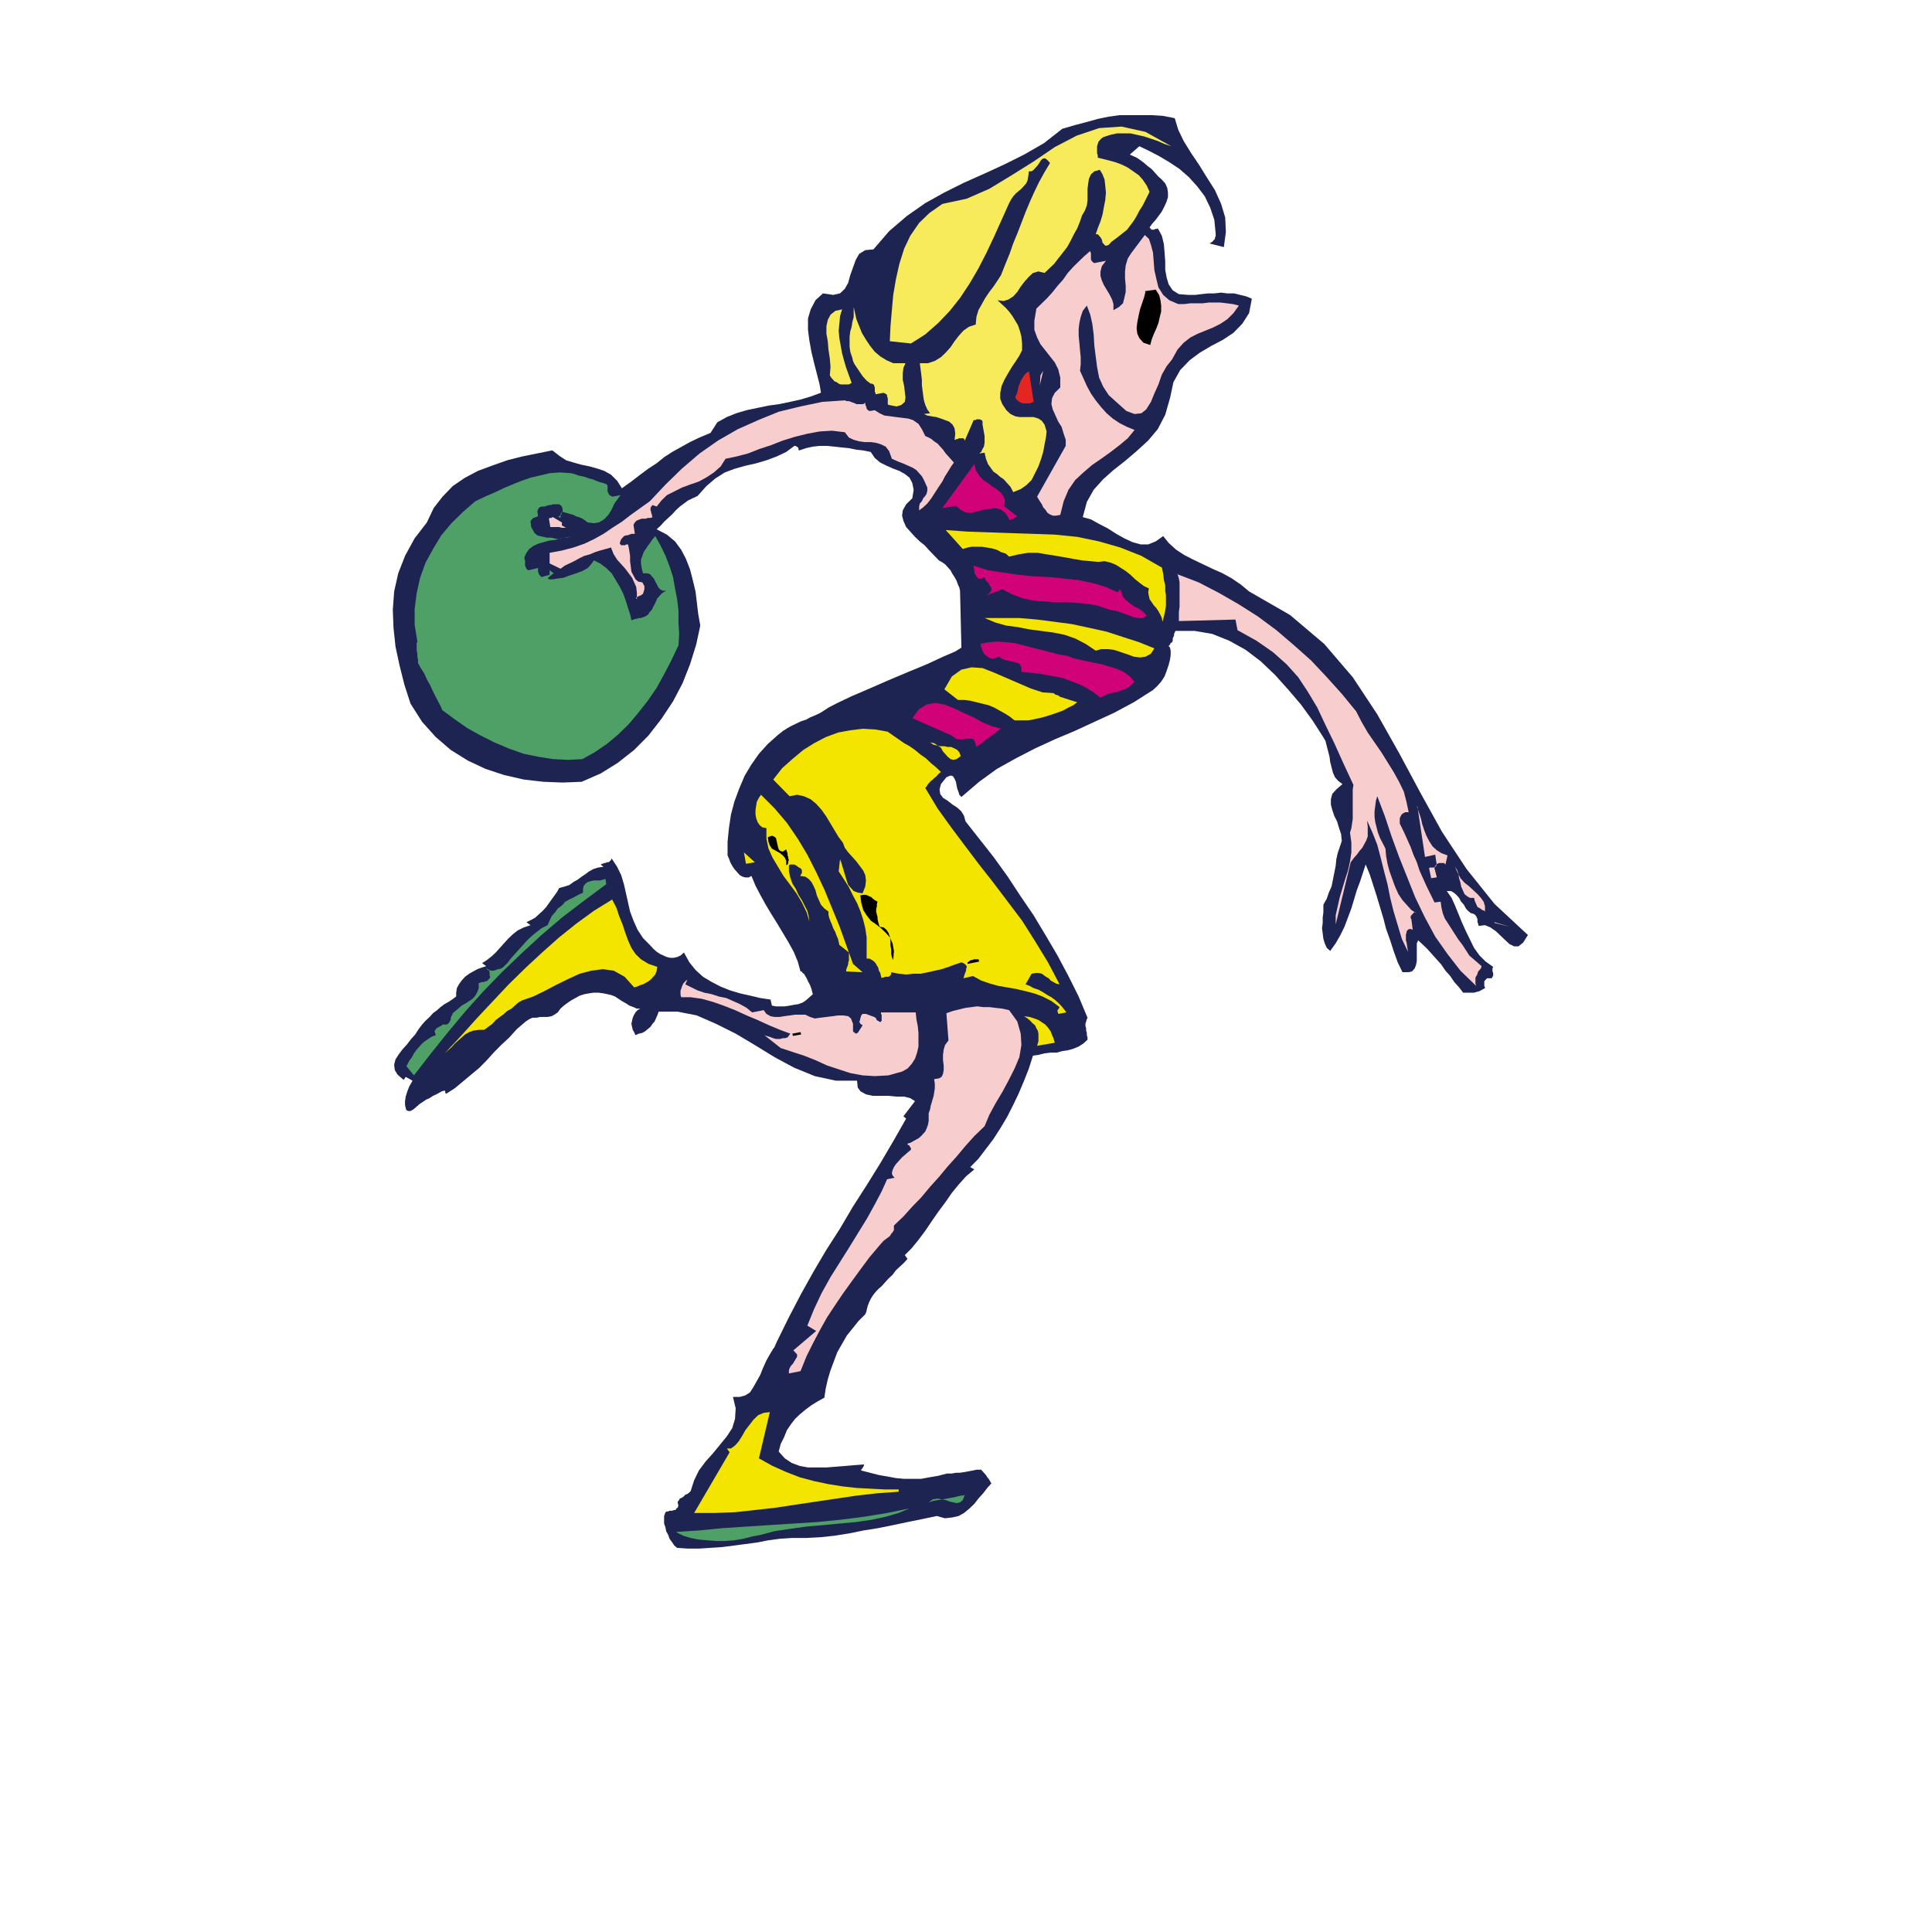 <?xml version="1.0" encoding="utf-8"?>
<!-- Generator: Adobe Illustrator 14.0.0, SVG Export Plug-In . SVG Version: 6.00 Build 43363)  -->
<!DOCTYPE svg PUBLIC "-//W3C//DTD SVG 1.1 Tiny//EN" "http://www.w3.org/Graphics/SVG/1.1/DTD/svg11-tiny.dtd">
<svg version="1.1" baseProfile="tiny" id="Calque_1"
	 xmlns="http://www.w3.org/2000/svg" xmlns:xlink="http://www.w3.org/1999/xlink" x="0px" y="0px" width="500px" height="500px"
	 viewBox="0 0 500 500" xml:space="preserve">
<path fill="#1D2452" d="M255.869,382.722l-0.354-0.393l-0.353-0.589l-0.354-0.393l-0.353-0.392l-0.176-0.197l-0.178-0.195
	l-0.177-0.197h-1.234l-0.882,0.197l-1.059,0.195l-1.059,0.197l-1.234,0.196h-1.06l-1.059,0.195h-1.235l-2.293,0.59l-2.294,0.392
	l-2.117,0.393h-4.411l-2.117-0.195l-2.117-0.394l-2.294-0.393l-2.293-0.588l-2.293-0.589v-0.197l0.176-0.195l0.176-0.196v-0.197
	h0.177v-0.195l0.176-0.197v-0.392l-2.47,0.196l-2.294,0.195l-2.47,0.197l-2.47,0.195h-4.764l-2.117-0.393l-2.118-0.783l-1.764-1.179
	l-1.587-1.766l0.529-1.963l0.882-1.768l0.706-1.766l1.059-1.572l1.059-1.372l1.235-1.179l1.411-1.178l1.587-1.179l1.588-0.98
	l1.764-0.981l0.354-2.354l0.529-2.356l0.706-2.354l0.882-2.356l0.882-2.355l1.235-2.159l1.235-2.157l1.588-1.963l1.411-1.768
	l1.764-1.768l0.287-0.673c0.039-0.192,0.086-0.383,0.117-0.577c0.518-2.46,1.943-4.513,3.836-6.018l0.701-0.779l1.059-1.176
	l1.058-0.981l0.882-1.18l2.117-1.963l0.882-0.981l-0.706-0.981l1.765-1.766l1.764-2.159l1.764-2.356l1.588-2.354l1.765-2.554
	l1.764-2.354l1.764-2.553l1.764-2.158l1.941-2.158l2.117-1.768l-1.059-0.588l2.117-2.161l1.941-2.551l1.94-2.551l1.764-2.749
	l1.765-2.944l1.589-3.139l1.411-2.945l1.411-3.337l1.235-3.14l1.06-3.337l1.411-0.195l1.586-0.393l1.589-0.198h1.589l1.411-0.391
	l1.411-0.197l1.411-0.394l1.411-0.588l1.235-0.784l1.061-0.981v-0.591l-0.178-0.588v-0.589l-0.177-0.588v-0.589l-0.177-0.59v-0.589
	l0.177-0.588l0.177-0.589l0.178-0.393l-2.296-5.496l-2.646-5.3l-2.822-5.299l-2.999-5.103l-3.177-5.299l-3.353-4.907l-3.351-5.104
	l-3.529-4.907l-3.706-4.71l-3.704-4.71l-0.354-1.375l-0.706-1.178l-1.059-0.981l-1.234-0.785l-1.235-0.981l-1.234-0.785
	l-0.707-0.981l-0.175-1.178l0.353-1.374l1.412-1.767l0.882-0.392h0.529l0.353,0.197l0.353,0.588l0.353,0.785l0.177,0.981
	l0.176,0.785l0.353,0.981l0.177,0.589l0.529,0.589l4.588-3.926l4.587-3.336l4.941-2.749l4.94-2.552l5.115-2.355l5.117-2.159
	l5.117-2.355l5.115-2.356l5.118-2.747l4.939-3.141l1.058-0.981l1.06-1.177l0.883-1.375l0.529-1.374l0.528-1.57l0.354-1.374
	l0.176-1.177v-1.178l-0.176-0.785l-0.354-0.394l0.354-0.393l0.176-0.392l0.354-0.196l0.177-0.393v-0.588l0.176-0.393l0.175-0.392
	v-0.394l0.179-0.392l0.176-0.393h4.939l4.588,0.785l4.412,1.767l4.233,2.355l3.881,2.944l3.707,3.533l3.352,3.73l3.353,3.926
	l2.999,4.121l2.646,4.122l0.705,1.178l0.354,1.374l0.352,1.373l0.354,1.375l0.176,1.373l0.352,1.374l0.354,1.375l0.529,1.177
	l0.882,0.981l1.057,0.786l-1.586,1.374l-1.059,1.178l-0.354,1.374v1.373l0.354,1.374l0.527,1.57l0.708,1.375l0.527,1.766l0.53,1.57
	l0.177,1.767l-0.528,1.57l-0.53,1.57l-0.353,1.571l-0.178,1.766l-0.354,1.767l-0.351,1.766l-0.354,1.767l-0.706,1.569l-0.527,1.57
	l-0.884,1.571v1.962l-0.176,1.374v1.375l-0.177,1.374l0.177,1.375l0.176,1.372l0.354,1.179l0.53,1.177l0.882,0.785l1.41-1.962
	l1.236-2.16l1.057-2.158l0.884-2.356l0.882-2.355l1.412-4.71l0.882-2.356l0.705-2.159l0.706-2.16l1.059,2.552l0.882,2.748
	l0.882,2.748l0.883,2.944l0.882,2.945l0.706,2.747l1.06,2.944l0.882,2.748l1.06,2.945l1.232,2.551h1.59l0.882-0.195l0.706-0.786
	l0.352-0.981l0.178-0.981v-4.514l0.353-0.786l1.059,0.981l1.235,1.179l1.235,1.372l1.233,1.375l1.235,1.374l1.061,1.57l1.232,1.374
	l1.061,1.57l1.235,1.374l1.058,1.374h2.822l0.707-0.197l0.706-0.195l0.705-0.393l0.706-0.393v-0.196l-0.178-0.393v-1.177
	l0.178-0.198l0.176-0.195l0.177-0.195l0.176-0.197h1.235l0.177-0.394l0.177-0.195v-0.786l-0.177-0.391v-0.786l0.177-0.393
	l-1.941-1.375l-1.587-1.569l-1.413-1.963l-1.058-2.159l-1.058-2.16l-1.06-2.354l-0.882-2.161l-0.884-2.158l-0.882-1.962
	l-1.235-1.768h1.061l0.705,0.393l0.706,0.589l0.706,0.786l0.529,0.981l0.705,0.785l0.53,0.981l0.528,0.589l0.705,0.589l0.706,0.195
	l0.354,0.198l0.176,0.196l0.177,0.195l0.177,0.393l0.176,0.393v0.786l0.177,0.391v0.197l0.176,0.393l1.589-0.198l1.411,0.588
	l1.411,0.981l1.235,1.179l1.236,1.177l1.057,0.981l1.236,0.588h1.057l1.236-0.981l1.235-1.963l-8.646-8.046l-7.232-9.029
	l-6.351-9.618l-5.647-10.207l-5.471-10.206l-5.645-10.01l-6.353-9.618l-7.411-8.636l-8.822-7.459l-10.585-6.085l-2.116-1.766
	l-2.295-1.57l-2.469-1.374l-2.647-1.178l-2.471-1.177l-2.469-1.178l-2.295-1.178l-2.116-1.374l-1.941-1.767l-1.412-1.766
	l-1.939,1.375l-1.941,0.785h-1.94l-2.117-0.589l-2.118-0.981l-2.117-1.178l-2.116-1.374l-2.295-1.178l-2.116-1.178l-2.117-0.588
	l1.059-3.926l1.764-3.141l2.471-2.748l2.646-2.356l3-2.354l2.998-2.552l3-2.748l2.471-2.944l1.94-3.729l1.235-4.319l0.882-4.121
	l1.765-3.141l2.471-2.552l2.647-1.963l2.997-1.766l3-1.57l2.646-1.766l2.293-2.356l1.765-2.747l0.706-3.729l-1.411-0.589
	l-1.588-0.392l-1.587-0.393h-1.765l-1.59-0.197l-1.763,0.197h-1.59l-1.764,0.196l-1.587,0.197h-1.765l-2.471-0.197l-1.587-0.981
	l-1.06-1.57l-0.528-1.766l-0.354-1.963v-2.159l-0.176-2.355l-0.177-2.159l-0.529-2.159l-1.059-1.963l-0.178,0.196h-0.529
	l-0.176,0.197h-0.706l-0.175-0.197l-0.178-0.196l-0.177-0.196l0.707-0.981l0.882-0.981l0.883-1.178l0.705-0.981l0.706-1.374
	l0.529-1.178l0.353-1.178v-1.177l-0.177-1.178l-0.529-1.178l-0.882-0.981l-0.883-0.785l-0.883-0.981l-0.882-0.981l-1.058-0.785
	l-0.883-0.786l-1.059-0.785l-0.883-0.589l-0.882-0.393l-0.883-0.392l2.472-2.16l2.47,1.178l2.647,1.374l2.646,1.57l2.646,1.766
	l2.469,2.16l2.117,2.354l1.94,2.552l1.412,2.944l1.06,3.141l0.352,3.533v0.785l-0.177,0.197v0.392l-0.351,0.393l-0.179,0.197
	l-0.176,0.196l-0.352,0.195l-0.178,0.197h-0.353l3.883,0.981l0.528-3.926l-0.177-3.729l-1.06-3.533l-1.588-3.534l-2.116-3.336
	l-1.941-3.141l-2.117-3.141l-1.94-3.14l-1.411-2.944l-0.882-2.944l-3.001-0.588l-2.999-0.197h-8.293l-2.822,0.393l-2.822,0.589
	l-2.823,0.785l-3,0.785l-3.352,0.981l-4.764,3.73l-5.117,2.944l-5.116,2.551l-5.117,2.355l-5.293,2.355l-5.117,2.552l-4.939,2.748
	l-4.764,3.336l-4.587,3.925l-4.058,4.711l-2.118,0.195l-1.587,0.981l-0.882,1.571l-0.706,1.962l-0.706,1.963l-0.53,1.963
	l-0.882,1.57l-1.235,1.178l-1.764,0.393l-2.646-0.393l-1.941,1.766l-1.235,2.356l-0.706,2.354v2.944l0.353,2.749l0.529,2.944
	l0.706,2.944l0.707,2.748l0.706,2.748l0.352,2.159l-2.646,0.981l-2.646,0.786l-2.647,0.588l-2.822,0.589l-2.823,0.392l-2.824,0.59
	l-2.823,0.588l-2.647,0.785l-2.47,0.981l-2.47,1.375l-1.764,2.747l-2.824,1.178l-2.47,1.178l-2.47,1.374l-2.118,1.178l-2.118,1.374
	l-1.94,1.57l-2.117,1.374l-2.118,1.57l-2.293,1.766l-2.47,1.767l-1.235-1.962l-1.588-1.571l-1.764-0.981l-1.764-0.589l-2.118-0.589
	l-1.94-0.392l-2.117-0.589l-1.941-0.589l-1.764-1.177l-1.765-1.374l-3.881,0.785l-3.882,0.785l-3.882,0.981l-3.881,1.375
	l-3.705,1.374l-3.353,1.766l-3.176,2.159l-2.647,2.748l-2.293,2.944l-1.764,3.73l-3.175,4.122l-2.471,4.515l-1.764,4.514
	l-1.058,4.71l-0.353,4.711l0.177,4.711l0.529,4.907l1.059,4.907l1.235,4.907l1.588,4.907l2.999,4.71l3.529,3.926l3.882,3.337
	l4.411,2.748l4.588,2.159l4.764,1.569l5.117,1.178l5.117,0.588l4.939,0.196l4.941-0.196l4.94-2.159l4.411-2.748l4.235-3.336
	l3.706-3.73l3.352-4.318l3-4.515l2.47-4.71l1.941-4.907l1.588-5.104l1.059-4.907l-0.53-2.944l-0.353-2.944L180,153.077l-0.706-2.944
	l-0.706-2.748l-1.059-2.748l-1.236-2.355l-1.587-2.158l-2.117-1.767l-2.646-1.374l1.058-0.981l0.882-0.981l1.059-0.981l1.059-0.981
	l0.882-0.981l1.059-0.981l1.059-0.785l1.058-0.786l1.235-0.588l1.235-0.589l2.294-2.552l2.293-1.962l2.471-1.57l2.647-0.981
	l2.822-0.785l2.646-0.589l2.646-0.785l2.647-0.981l2.47-1.177l2.117-1.57h0.354l0.176,0.197h0.175l0.177,0.195l0.177,0.197v0.393
	l0.176,0.197l1.764-0.589l1.765-0.392l1.765-0.197h1.94l1.94,0.197l1.764,0.195l1.941,0.197l1.941,0.393l1.764,0.197l1.941,0.392
	l1.059,1.571l1.411,1.177l1.587,0.786l1.765,0.785l1.587,0.589l1.412,0.785l1.235,0.981l0.707,1.375l0.353,1.766l-0.353,2.16
	l-1.589,1.569l-0.882,1.571l-0.176,1.374l0.353,1.374l0.706,1.57l1.059,1.177l1.236,1.375l1.235,1.178l1.235,0.981l1.059,1.177
	l2.646,2.749l0.706,0.392l0.882,0.589l1.411,1.569l0.53,0.981l0.529,0.786l0.53,0.981l0.353,0.981l0.353,0.785l0.177,0.786
	l0.352,14.721l-1.587,0.981l-3.175,1.373l-4.235,1.963l-4.764,1.963l-5.116,2.159l-4.941,2.159l-4.587,1.963l-3.705,1.767
	l-2.294,1.178l-0.882,0.588l-1.235,0.785l-1.236,0.59l-1.411,0.588l-1.059,0.589l-1.235,0.392l-1.235,0.589l-1.236,0.588
	l-1.059,0.589l-1.234,0.785l-1.235,0.981l-2.646,2.355l-2.293,2.553l-1.941,2.747l-1.764,2.944l-1.413,3.336l-1.234,3.337
	l-0.883,3.337l-0.529,3.533l-0.353,3.533v3.534l0.353,0.785l0.353,0.981l0.529,0.981l0.53,0.785l0.706,0.785l0.706,0.786
	l0.706,0.392l0.706,0.196h0.882l0.706-0.393l1.059,2.552l1.234,2.355l1.413,2.552l1.411,2.354l1.587,2.552l1.412,2.356l1.411,2.355
	l1.411,2.551l1.059,2.551l0.706,2.553h0.353l0.177,0.391l0.353,0.198l0.353,0.588l0.353,0.589l0.353,0.786l0.529,0.981l0.353,0.981
	l0.354,1.374l-0.882,0.783l-0.882,0.786l-0.882,0.589l-1.059,0.393l-1.236,0.195l-1.058,0.197l-1.236,0.196h-2.293l-1.059-0.196
	l-0.353-1.571l-2.647-0.392l-2.47-0.59l-2.646-0.588l-2.647-0.784l-2.47-0.981l-2.294-1.179l-2.294-1.375L180,251.021l-1.587-1.963
	l-1.411-2.551l-0.882,0.784l-0.882,0.393l-0.882,0.195h-0.883l-0.882-0.195l-0.882-0.393l-0.882-0.394l-0.882-0.588l-0.882-0.784
	l-0.707-0.786l-1.939-1.962l-1.413-2.158l-1.059-2.356l-0.882-2.355l-0.529-2.356l-0.529-2.355l-0.53-2.355l-0.706-2.354
	l-1.059-2.16l-1.412-2.159l-0.177,0.393l-0.177,0.196l-0.176,0.196l-0.353,0.196h-0.353l-0.353,0.196h-0.353l-0.353,0.197h-0.176
	l-0.353,0.195l0.706,0.589l-1.411,0.197l-1.236,0.392l-1.059,0.589l-1.058,0.785l-0.882,0.589l-1.059,0.785l-1.059,0.589
	l-1.059,0.785l-1.234,0.393l-1.412,0.392l-0.53,0.981l-0.706,0.981l-0.706,0.981l-0.706,0.981l-0.706,0.981l-0.882,0.981
	l-0.882,0.785l-1.06,0.981l-1.059,0.589l-1.234,0.59l1.059,0.784l-1.765,0.588l-1.588,0.786l-1.235,0.981l-1.235,1.177l-1.059,1.179
	l-1.058,1.177l-1.06,1.179l-1.059,0.981l-1.235,0.981l-1.235,0.784l1.059,0.786l-1.235,0.393l-1.06,0.391l-1.059,0.59l-1.058,0.589
	l-1.059,0.783l-0.882,0.981l-0.706,0.982l-0.53,0.981l-0.177,1.178v0.981l-1.058,0.784l-0.882,0.59l-1.059,0.589l-1.06,0.784
	l-0.882,0.786l-1.059,0.785l-0.882,0.982l-1.059,0.981l-0.882,0.981l-0.882,1.177l-0.883,1.374l-1.058,1.177l-1.059,1.374
	l-1.235,1.374l-0.882,1.178l-0.882,1.374l-0.353,1.375l0.176,1.374l0.706,1.177l1.588,1.374l0.529-0.786l1.764,0.981l-0.882,1.57
	l-0.529,1.374l-0.353,1.179l-0.177,1.177v0.982l0.177,0.785l0.177,0.589l0.529,0.195h0.53l0.706-0.393l0.706-0.589l0.882-0.784
	l0.882-0.59l0.882-0.589l0.882-0.393l0.882-0.589l0.882-0.393l0.706-0.392l0.707-0.393l0.706-0.197l0.176,0.197v0.393l0.175,0.195
	v0.085l2.294-1.459l2.117-1.766l2.118-1.767l2.117-1.768l1.94-1.963l1.764-1.963l1.94-1.963l2.118-1.963l1.941-2.157l2.293-1.963
	l0.882-0.589l0.882-0.393h1.06l0.882-0.195h1.941l1.058-0.198l0.706-0.393l0.883-0.589l0.706-0.981l0.882-0.784l1.059-0.785
	l0.882-0.589l1.058-0.589l1.059-0.59l1.235-0.391l1.059-0.197l1.234-0.196h1.413l1.411,0.196l0.882,0.197l0.882,0.195l1.059,0.393
	l0.883,0.589l0.882,0.588l1.059,0.589l0.882,0.59l1.058,0.392l0.882,0.393h0.882l-0.706,0.394l-0.529,0.588l-0.353,0.589
	l-0.353,0.786l-0.177,0.786l-0.176,0.783l0.176,0.786l0.177,0.784l0.353,0.59l0.353,0.784l0.882-0.393l0.882-0.196l0.706-0.393
	l0.706-0.588l0.706-0.589l0.53-0.786l0.529-0.588l0.353-0.786l0.353-0.784l0.353-0.981h4.94l4.94,0.981l4.94,2.158l5.116,2.552
	l4.94,2.943l5.117,3.143l5.116,2.746l5.293,2.16l5.47,1.177h5.47l0.177,1.768l0.706,0.981l1.411,0.784l1.764,0.393h4.059
	l2.117,0.197h1.941l1.587,0.392l1.236,0.785l-3,3.926l0.706,0.588l-3.352,5.89l-3.352,5.692l-3.529,5.69l-3.528,5.497l-3.353,5.691
	l-3.528,5.496l-3.353,5.692l-3.176,5.693l-3.176,6.083l-3,6.084l-0.882,1.963v-0.196l-1.059,1.768l-0.883,1.569l-0.882,1.963
	l-0.706,1.766l-0.882,1.572l-0.882,1.569l-0.882,1.375l-1.235,0.783l-1.412,0.394h-1.765l0.706,2.944l-0.175,2.748l-0.707,2.354
	l-1.411,2.161l-1.764,2.157l-1.764,2.16l-1.941,2.159l-1.764,2.355l-1.235,2.551l-0.882,2.75l-0.353,0.391l-0.529,0.392l-0.53,0.199
	l-0.352,0.391l-0.53,0.392l-0.529,0.198l-0.176,0.392l-0.354,0.392v0.394l0.176,0.589l-0.176,0.589l-0.352,0.197l-0.177,0.393
	h-0.353l-0.529,0.195h-0.706l-0.353,0.195h-0.353l-0.354,0.197l-0.353,0.981v1.963l0.353,0.981l0.177,0.981l0.529,0.981l0.353,0.981
	l0.706,0.981l0.529,0.784l0.707,0.59l2.822,0.195h2.823l3-0.195l2.999-0.197l3-0.393l3-0.391l2.999-0.394l3-0.588l2.999-0.394
	l3-0.197h3.706l3.706-0.196l3.705-0.392l3.705-0.59l3.882-0.785l3.706-0.588l3.881-0.784l3.705-0.787l3.882-0.785l3.705-0.784
	l2.118,0.589l1.764-0.195l1.764-0.394l1.411-0.785l1.413-1.177l1.234-1.179l1.059-1.373l1.235-1.374l1.059-1.375l1.059-1.176
	l-0.354-0.591L255.869,382.722z"/>
<polygon fill="#4FA066" points="112.778,267.899 112.602,267.311 112.426,266.918 112.602,266.723 112.778,266.33 112.955,266.134 
	113.308,265.937 113.66,265.741 114.013,265.544 114.367,265.349 114.542,265.153 115.249,265.153 115.602,265.153 115.955,264.955 
	116.307,264.563 116.484,264.172 116.66,263.778 116.66,263.386 116.837,262.992 117.013,262.6 117.189,262.208 117.896,261.618 
	118.601,261.029 119.483,260.245 120.542,259.655 121.424,259.066 122.307,258.479 123.012,257.692 123.541,256.711 123.895,255.73 
	123.895,254.357 124.246,254.357 124.6,254.16 124.953,254.16 125.306,254.16 125.482,253.965 125.835,253.965 126.188,253.767 
	126.364,253.571 126.717,253.179 126.893,252.785 126.717,252.59 126.717,252.395 126.717,252.197 126.717,251.804 126.717,251.608 
	126.541,251.216 126.541,251.021 126.364,250.823 126.188,250.823 125.835,250.627 126.188,251.021 126.541,251.021 127.07,251.216 
	127.423,251.216 127.775,251.216 128.305,251.021 128.834,250.823 129.187,250.823 129.716,250.627 130.07,250.432 131.304,249.253 
	132.187,248.076 133.245,246.897 134.304,245.72 135.362,244.543 136.421,243.365 137.656,242.188 138.892,241.206 140.126,240.225 
	141.714,239.439 142.243,238.262 142.772,237.083 143.654,236.102 144.361,235.121 145.419,234.336 146.301,233.355 147.36,232.766 
	148.595,232.177 149.654,231.588 150.889,230.999 150.889,230.018 151.065,229.233 151.594,228.644 152.124,228.252 
	152.829,228.055 153.712,227.859 154.417,227.859 155.3,227.859 156.005,227.663 156.711,227.467 156.887,228.84 151.065,233.159 
	145.419,237.476 140.126,241.99 135.009,246.702 129.893,251.608 125.129,256.516 120.542,261.618 115.955,267.115 111.543,272.611 
	107.132,278.302 105.192,275.948 105.897,274.574 106.603,273.593 107.132,272.611 107.838,271.629 108.544,270.844 109.25,270.06 
	109.956,269.469 110.838,268.881 111.72,268.292 112.778,267.899 112.778,267.899 "/>
<polygon fill="#F4E500" points="158.299,232.569 159.534,234.925 160.24,237.083 161.123,239.244 161.828,241.402 162.534,243.365 
	163.416,245.328 164.475,246.897 165.886,248.272 167.827,249.45 170.12,250.234 169.944,251.216 169.591,252.197 169.062,252.785 
	168.533,253.376 167.827,253.965 167.122,254.357 166.416,254.749 165.709,254.946 164.827,255.339 164.122,255.534 
	161.651,252.785 158.828,251.216 156.005,250.823 153.006,251.216 150.006,252.002 147.008,253.376 143.831,254.946 
	140.832,256.516 138.009,257.89 135.186,258.871 134.127,259.46 133.245,260.245 132.363,261.029 131.304,261.618 130.422,262.404 
	129.364,263.19 128.305,263.974 127.423,264.955 126.364,265.741 125.306,266.525 123.895,266.525 122.482,266.723 121.424,267.115 
	120.365,267.704 119.483,268.487 118.601,269.273 117.719,270.06 116.837,271.041 115.955,271.825 115.073,272.611 119.307,268.097 
	123.365,263.581 127.6,259.066 131.657,254.749 136.068,250.432 140.303,246.506 144.714,242.581 149.125,239.046 153.712,235.71 
	158.476,232.766 158.476,232.766 "/>
<polygon fill="#4FA066" points="144.361,133.646 144.537,133.646 144.714,133.646 144.89,133.45 144.89,133.45 145.067,133.253 
	145.243,133.253 145.243,133.058 145.419,132.861 145.419,132.664 145.595,132.467 145.595,131.683 145.419,131.095 
	145.243,130.898 144.714,130.505 144.361,130.505 143.831,130.505 143.125,130.505 142.597,130.701 142.067,130.701 
	141.538,130.898 141.361,130.898 141.008,131.095 140.656,131.095 140.479,131.095 140.126,131.095 139.773,131.291 
	139.597,131.291 139.42,131.486 139.243,131.879 139.068,132.272 139.243,133.646 139.068,133.646 138.715,133.842 138.538,133.842 
	138.186,134.039 138.009,134.039 137.832,134.235 137.656,134.431 137.479,134.627 137.304,134.824 137.304,135.02 137.479,136.394 
	138.009,137.375 138.362,137.964 139.068,138.552 139.773,138.749 140.656,138.946 141.538,139.142 142.597,139.142 
	143.479,139.338 144.537,139.534 148.065,138.749 146.654,139.142 145.243,139.338 143.654,139.73 142.067,139.927 140.656,140.319 
	139.243,140.712 138.009,141.3 136.95,142.086 136.245,143.068 135.715,144.245 135.715,144.637 135.892,145.03 135.892,145.422 
	135.892,145.619 135.892,146.012 135.892,146.404 136.068,146.796 136.245,147.188 136.421,147.385 136.773,147.581 
	139.243,146.993 139.243,147.188 139.243,147.581 139.243,147.778 139.243,147.975 139.42,148.367 139.42,148.563 139.597,148.759 
	139.773,148.956 139.95,149.151 140.126,149.348 142.243,148.759 142.243,147.581 143.303,148.367 143.125,148.563 142.949,148.563 
	142.772,148.759 142.597,148.956 142.42,148.956 142.243,149.151 142.243,149.348 142.067,149.348 141.89,149.544 141.714,149.544 
	142.067,149.938 142.949,149.938 144.184,149.741 145.772,149.544 147.36,148.956 149.125,148.367 150.712,147.778 152.124,146.993 
	153.006,146.012 153.712,145.03 155.3,145.815 156.887,146.993 158.299,148.367 159.358,150.133 160.416,151.9 161.298,153.666 
	162.005,155.629 162.534,157.396 163.063,158.965 163.416,160.536 163.945,160.34 164.475,160.143 164.827,160.143 165.356,159.946 
	165.886,159.946 166.416,159.751 166.944,159.555 167.298,159.358 167.827,158.965 168.003,158.574 168.355,158.18 168.709,157.788 
	169.062,157.002 169.415,156.414 169.768,155.629 170.12,154.844 170.65,154.255 171.179,153.666 171.708,153.273 172.414,152.881 
	171.532,152.881 170.826,152.489 170.297,151.9 169.944,151.114 169.591,150.526 169.238,149.741 168.709,149.151 168.18,148.563 
	167.473,148.367 166.416,148.367 166.062,146.993 165.886,145.815 165.886,144.834 166.239,143.853 166.591,142.871 
	167.122,142.086 167.65,141.3 168.355,140.319 168.886,139.534 169.591,138.749 171.002,141.3 172.237,143.853 173.296,146.6 
	174.178,149.348 174.708,152.292 175.237,155.04 175.589,157.983 175.589,161.125 175.767,164.068 175.589,167.013 173.825,170.742 
	171.884,174.472 169.944,178.005 167.65,181.342 165.18,184.481 162.71,187.426 159.887,190.174 157.064,192.529 153.889,194.688 
	150.712,196.454 147.008,196.651 143.125,196.454 139.42,195.866 135.539,195.082 131.657,193.707 127.952,192.137 124.423,190.37 
	120.895,188.407 117.542,186.052 114.367,183.696 114.367,183.5 114.013,182.715 113.484,181.734 112.778,180.36 112.073,178.986 
	111.367,177.416 110.485,175.846 109.779,174.275 108.897,172.901 108.368,171.92 108.191,171.723 108.191,171.332 108.191,170.742 
	108.015,169.957 108.015,169.172 107.838,168.387 107.838,167.603 107.838,166.816 107.838,166.424 108.015,166.031 107.31,161.714 
	107.31,157.592 107.838,153.47 108.721,149.544 110.132,145.619 112.073,142.086 114.19,138.552 116.837,135.412 119.835,132.467 
	123.012,129.72 125.482,128.542 127.775,127.561 130.246,126.384 132.54,125.402 135.009,124.421 137.304,123.635 139.773,123.046 
	142.243,122.458 144.89,122.262 147.713,122.458 148.595,122.654 149.654,123.046 150.536,123.243 151.418,123.44 152.476,123.832 
	153.358,124.028 154.24,124.421 155.3,124.813 156.182,125.01 157.064,125.402 157.24,125.794 157.24,126.188 157.24,126.384 
	157.24,126.776 157.24,127.168 157.417,127.561 157.594,127.954 157.77,128.15 158.123,128.347 158.476,128.542 160.592,128.15 
	159.711,129.328 159.005,130.31 158.476,131.486 157.946,132.467 157.417,133.253 156.711,134.039 156.005,134.627 154.947,135.216 
	153.712,135.412 152.124,135.216 151.594,134.824 151.065,134.431 150.359,134.039 149.83,133.842 149.125,133.646 148.419,133.253 
	147.713,133.058 147.008,132.861 146.301,132.664 145.595,132.467 145.419,132.664 145.243,132.664 145.243,132.861 
	145.067,133.058 145.067,133.058 145.067,133.253 145.067,133.45 145.067,133.646 145.067,133.842 145.067,134.039 144.361,133.646 
	144.361,133.646 "/>
<polygon fill="#F8CDCE" points="143.125,133.842 143.125,133.842 142.949,133.842 142.949,133.842 142.772,134.039 142.597,134.039 
	142.597,134.039 142.42,134.039 142.243,134.039 142.243,134.039 142.067,134.235 142.42,136.394 143.303,136.394 144.008,136.394 
	144.714,136.394 145.419,136.59 145.949,136.59 146.301,136.59 146.654,136.59 146.654,136.59 146.478,136.59 146.125,136.394 
	145.419,136.001 145.419,135.805 145.419,135.805 145.419,135.608 145.419,135.608 145.419,135.608 145.419,135.412 
	145.419,135.412 145.419,135.216 145.419,135.216 145.419,135.216 143.125,133.842 143.125,133.842 "/>
<polygon fill="#F8CDCE" points="142.243,145.815 142.243,143.068 145.419,142.478 148.419,141.693 151.242,140.712 153.712,139.534 
	156.182,138.16 158.476,136.59 160.946,135.02 163.239,133.253 165.709,131.486 168.18,129.72 172.237,125.402 176.472,121.28 
	181.059,117.355 185.824,114.018 190.94,111.073 196.233,108.719 201.526,106.56 207.172,105.186 212.818,104.007 218.64,103.615 
	219.169,103.812 219.699,103.812 220.229,104.007 220.758,104.204 221.286,104.4 221.64,104.597 222.169,104.597 222.699,104.597 
	223.404,104.597 223.933,104.204 223.933,104.4 223.933,104.793 224.11,104.989 224.11,105.186 224.286,105.579 224.286,105.774 
	224.463,105.97 224.64,106.167 224.992,106.363 225.168,106.363 226.404,106.167 227.638,106.951 228.874,107.542 230.462,107.737 
	231.873,107.933 233.461,108.129 235.049,108.326 236.283,108.719 237.696,109.7 238.578,111.073 239.46,112.84 240.342,113.233 
	241.048,113.626 241.753,114.214 242.635,114.803 243.341,115.589 244.048,116.374 244.753,117.355 245.459,118.14 246.165,118.925 
	246.87,119.71 246.165,120.691 245.459,121.869 244.577,123.243 243.871,124.617 242.813,126.188 241.93,127.561 241.048,128.936 
	239.989,130.31 238.93,131.291 237.872,132.076 237.872,131.095 238.048,130.31 238.578,129.72 238.93,128.936 239.46,128.347 
	239.813,127.757 239.989,126.973 239.989,126.188 239.637,125.402 239.107,124.225 238.578,123.243 237.872,122.458 
	237.166,121.672 236.283,121.084 235.401,120.691 234.519,120.299 233.637,119.906 232.579,119.514 231.697,119.121 
	230.815,118.729 230.108,116.766 229.227,115.589 227.991,115 226.756,114.607 225.345,114.411 223.757,114.411 222.346,114.214 
	220.935,113.822 219.699,113.233 218.64,111.859 215.288,111.467 212.113,111.664 208.936,112.251 205.761,113.036 202.585,114.018 
	199.585,115.196 196.585,116.177 193.586,117.355 190.586,118.14 187.764,118.729 186.529,120.691 184.765,122.262 183,123.44 
	180.883,124.617 178.589,125.402 176.472,126.188 174.531,127.168 172.591,128.15 171.179,129.523 169.944,131.095 168.886,130.701 
	168.709,130.898 168.533,131.095 168.355,131.486 168.355,131.683 168.355,132.076 168.533,132.467 168.533,132.861 
	168.709,133.058 168.709,133.45 168.886,133.842 168.355,134.039 167.65,134.039 167.122,134.235 166.591,134.235 166.062,134.235 
	165.533,134.431 165.003,134.627 164.651,134.824 164.298,135.216 163.945,135.805 164.298,138.16 163.769,138.16 163.416,138.16 
	162.887,138.356 162.357,138.552 162.005,138.552 161.475,138.749 161.123,139.142 160.77,139.534 160.592,139.927 160.416,140.515 
	160.416,140.712 160.592,140.908 160.77,141.105 161.123,141.105 161.298,141.105 161.475,141.105 161.828,141.105 162.005,140.908 
	162.181,140.908 162.534,140.908 162.71,141.693 162.887,142.674 163.063,143.853 163.063,145.226 163.239,146.6 163.416,147.975 
	163.945,148.956 164.475,149.938 165.18,150.526 166.239,150.722 166.768,151.704 166.768,152.489 166.591,153.077 166.416,153.666 
	165.886,154.058 165.356,154.255 165.003,154.452 164.651,154.647 164.651,154.844 164.827,155.04 164.827,153.47 164.651,151.9 
	164.122,150.722 163.592,149.544 162.71,148.367 161.828,147.188 160.77,146.012 159.711,144.834 158.828,143.46 158.123,141.693 
	156.711,142.086 155.3,142.478 154.065,142.871 152.653,143.46 151.242,143.853 150.006,144.441 148.595,145.226 147.36,145.815 
	146.125,146.404 145.067,147.188 142.243,145.815 142.243,145.815 "/>
<polygon fill="#4FA066" points="175.061,396.462 181.059,396.068 187.058,395.48 193.057,395.087 199.056,394.696 205.232,394.303 
	211.407,393.909 217.405,393.321 223.581,392.536 229.58,391.555 235.401,390.378 232.579,391.555 229.227,392.536 225.521,393.321 
	221.463,393.909 217.229,394.303 212.995,394.696 208.583,395.087 204.35,395.678 200.467,396.266 196.762,397.247 194.645,397.641 
	192.351,398.229 190.058,398.622 187.588,398.816 185.294,398.816 183,398.622 180.706,398.425 178.766,398.031 176.825,397.443 
	175.237,396.659 175.237,396.659 "/>
<polygon fill="#F4E500" points="187.94,374.87 189.175,374.87 190.235,374.086 191.117,373.104 191.999,371.731 192.881,370.161 
	193.939,368.787 194.998,367.413 196.233,366.235 197.644,365.645 199.232,365.45 196.41,377.423 199.938,379.385 203.467,380.956 
	206.996,382.329 210.7,383.311 214.406,384.096 218.111,384.684 221.64,385.077 225.345,385.273 229.051,385.471 232.579,385.471 
	232.579,386.059 227.11,386.452 221.816,387.04 216.523,387.826 211.23,388.609 205.938,389.396 200.821,390.181 195.527,390.771 
	190.235,391.358 184.941,391.555 179.648,391.555 188.822,375.852 188.117,374.87 188.117,374.87 "/>
<polygon fill="#F8CDCE" points="177.884,253.571 177.354,254.749 178.942,255.534 180.53,256.32 182.295,256.908 184.235,257.302 
	186,257.89 187.94,258.282 189.705,259.066 191.469,259.853 193.233,260.834 194.645,262.011 197.644,261.423 198.35,262.404 
	199.409,262.992 200.467,263.19 201.703,263.19 202.938,262.992 204.35,262.797 205.761,262.6 207.172,262.6 208.407,262.6 
	209.642,263.19 210.877,263.581 212.289,263.386 213.877,263.19 215.464,262.992 216.875,262.797 218.288,262.797 219.522,262.992 
	220.229,263.581 220.758,264.955 220.758,266.918 220.758,266.918 220.935,267.115 221.111,267.115 221.111,267.311 
	221.286,267.311 221.463,267.507 221.64,267.507 221.64,267.507 221.816,267.311 221.993,267.311 223.228,265.349 223.228,265.349 
	223.051,265.153 222.875,265.153 222.699,264.955 222.699,264.955 222.522,264.76 222.522,264.563 222.522,264.563 222.346,264.367 
	222.522,264.172 222.699,263.386 222.875,262.797 223.228,262.404 223.581,262.404 224.11,262.404 224.64,262.6 225.168,262.797 
	225.697,262.992 226.227,263.19 226.58,263.386 226.756,263.581 226.756,263.581 226.756,263.778 226.933,263.974 226.933,263.974 
	227.11,264.172 227.286,264.172 227.462,264.367 227.638,264.367 227.815,264.563 227.991,264.367 228.168,264.172 228.168,263.974 
	228.168,263.778 228.168,263.386 228.168,263.19 228.168,262.992 228.168,262.6 227.991,262.404 227.991,262.011 236.99,262.011 
	237.166,263.778 237.519,265.544 237.696,267.311 237.696,269.078 237.696,270.844 237.343,272.413 236.813,273.985 
	235.932,275.357 234.872,276.536 233.461,277.32 229.933,278.302 226.404,278.499 223.228,278.302 220.052,277.713 217.052,276.732 
	214.053,275.751 211.053,274.376 208.054,273.199 205.055,272.218 202.055,271.236 197.821,267.899 198.35,268.097 199.056,268.292 
	199.585,268.487 200.114,268.685 200.821,268.881 201.35,268.881 201.878,268.881 202.585,268.685 203.114,268.685 203.819,268.487 
	204.525,267.507 201.878,266.525 199.056,265.349 196.056,263.974 193.233,262.797 190.235,261.423 187.235,260.245 
	184.412,259.264 181.588,258.479 178.766,258.085 176.295,258.085 176.12,257.497 176.12,256.908 176.12,256.32 176.295,255.928 
	176.472,255.339 176.648,254.946 176.825,254.553 177.178,254.16 177.531,253.767 178.06,253.571 178.06,253.571 "/>
<polygon fill="#F8CDCE" points="205.232,349.552 211.23,344.448 208.936,343.073 210.7,338.757 212.641,334.633 214.936,330.513 
	217.405,326.588 219.875,322.662 222.169,318.932 224.463,315.203 226.404,311.669 228.168,308.334 229.58,305.192 231.521,304.799 
	230.991,304.211 230.815,303.622 230.991,302.836 231.344,302.053 231.873,301.267 232.579,300.482 233.461,299.501 
	234.167,298.911 235.049,298.127 235.755,297.538 235.755,297.341 235.755,297.146 235.578,296.948 235.578,296.753 
	235.401,296.753 235.401,296.558 235.226,296.36 235.049,296.36 234.872,296.164 234.872,295.967 235.578,295.771 236.283,295.379 
	236.99,294.985 237.696,294.595 238.401,294.004 238.93,293.415 239.46,292.827 239.813,292.041 240.166,291.06 240.342,290.078 
	240.342,289.097 240.342,288.115 240.694,287.135 240.871,286.153 241.224,284.976 241.577,283.799 241.753,282.817 241.93,281.639 
	241.93,280.462 241.753,279.283 242.988,279.087 243.694,278.694 244.048,277.91 244.224,276.93 244.224,275.751 244.048,274.376 
	244.048,273.004 244.224,271.629 244.577,270.45 245.459,269.273 244.93,262.208 246.694,261.618 248.282,261.227 249.87,260.834 
	251.457,260.637 252.87,260.441 254.457,260.637 256.045,260.637 257.634,260.834 259.398,261.029 261.162,261.423 263.278,264.367 
	264.16,267.507 264.338,270.45 263.809,273.593 262.573,276.536 260.984,279.676 259.398,282.62 257.634,285.564 256.045,288.509 
	254.81,291.452 252.163,294.004 249.87,296.558 247.576,299.304 245.282,301.854 242.988,304.604 240.694,307.155 238.401,309.903 
	236.108,312.259 233.813,314.812 231.344,317.166 231.344,317.755 231.344,318.343 230.991,318.932 230.638,319.324 
	230.285,319.913 229.756,320.306 229.227,320.699 228.697,321.092 228.168,321.681 227.815,322.072 224.992,325.409 
	222.522,328.745 220.229,331.888 218.111,334.832 215.994,337.971 214.053,340.915 212.289,344.055 210.524,347.393 208.76,350.925 
	207.172,354.85 204.172,355.44 204.172,354.655 204.35,354.065 204.702,353.478 205.232,352.887 205.583,352.299 205.938,351.71 
	206.289,351.122 206.289,350.533 205.938,350.141 205.407,349.552 205.407,349.552 "/>
<polygon fill="#F4E500" points="195.351,223.148 193.057,223.542 192.528,220.598 195.351,223.148 195.351,223.148 "/>
<polygon fill="#F4E500" points="196.938,205.68 200.467,209.212 203.643,212.941 206.466,217.063 208.936,221.186 211.23,225.7 
	213.347,230.214 215.288,234.925 217.229,239.637 218.993,244.543 220.758,249.45 223.228,251.608 218.993,251.413 218.993,251.021 
	219.169,250.432 219.347,250.039 219.522,249.45 219.522,249.058 219.699,248.665 219.699,248.076 219.699,247.683 219.699,247.095 
	219.699,246.506 217.229,244.543 217.052,243.758 216.875,242.972 216.523,242.188 216.17,241.206 215.641,240.225 215.288,239.244 
	214.936,238.458 214.583,237.476 214.406,236.692 214.406,235.907 213.347,235.121 212.464,234.14 211.936,232.962 211.407,231.785 
	211.053,230.411 210.524,229.233 209.995,228.252 209.289,227.467 208.407,226.878 206.996,226.681 207.172,226.681 
	207.172,226.486 207.349,226.289 207.349,226.092 207.525,226.092 207.525,225.896 207.525,225.7 207.525,225.504 207.525,225.111 
	207.349,224.915 207.172,224.718 206.819,224.523 206.466,224.326 206.289,224.13 205.938,223.934 205.583,223.737 205.232,223.737 
	204.878,223.737 204.525,223.737 204.172,223.934 204.172,225.504 204.525,227.074 205.055,228.644 205.938,230.018 
	206.643,231.588 207.525,232.962 208.23,234.336 208.936,235.71 209.289,237.083 209.466,238.458 208.76,236.102 207.525,233.551 
	206.114,231.196 204.525,229.037 202.761,226.681 201.35,224.326 199.938,221.971 198.88,219.616 198.35,217.063 198.35,214.316 
	197.292,214.119 196.585,213.531 196.056,212.746 195.703,211.765 195.527,210.783 195.527,209.605 195.703,208.428 195.88,207.446 
	196.41,206.465 196.938,205.68 196.938,205.68 "/>
<polygon points="205.232,268.097 205.055,267.507 207.172,267.115 207.349,267.704 205.232,268.097 205.232,268.097 "/>
<polygon points="198.703,216.671 199.762,216.279 200.291,216.476 200.821,216.867 200.997,217.653 201.173,218.438 201.35,219.223 
	201.526,219.812 201.878,220.204 202.585,220.401 203.467,219.812 203.643,220.401 203.819,220.793 203.819,221.382 
	203.996,221.774 203.996,222.167 204.172,222.56 203.996,222.952 203.996,223.345 203.819,223.737 203.467,223.934 203.467,222.756 
	203.114,221.971 202.585,221.382 201.878,220.793 201.173,220.401 200.467,220.007 199.762,219.616 199.232,218.83 198.88,217.849 
	198.703,216.671 198.703,216.671 "/>
<polygon fill="#F4E500" points="229.756,189.389 231.167,190.37 232.579,191.351 233.99,192.333 235.401,193.118 236.813,194.1 
	238.225,195.277 239.637,196.258 240.871,197.436 242.283,198.613 243.518,199.792 242.988,200.184 242.635,200.576 242.283,200.97 
	241.753,201.362 241.401,201.754 240.871,202.146 240.519,202.539 240.166,202.932 239.813,203.521 239.46,203.914 242.635,209.212 
	246.165,214.119 249.693,218.83 253.398,223.737 257.104,228.448 260.81,233.355 264.514,238.262 267.867,243.562 271.218,249.058 
	274.218,254.749 273.335,254.553 272.631,254.16 271.924,253.767 271.396,253.179 270.689,252.785 270.16,252.395 269.631,252.002 
	268.749,251.804 268.042,251.804 266.984,252.002 265.396,254.749 266.456,255.142 267.513,255.73 268.749,256.123 269.807,256.711 
	271.042,257.497 272.101,258.085 273.159,258.871 274.218,259.853 275.1,260.834 275.981,262.011 273.864,262.404 273.864,262.208 
	273.688,261.815 273.688,261.618 273.688,261.423 273.864,261.227 273.864,261.227 274.042,261.029 274.042,260.834 
	274.218,260.637 274.218,260.637 272.101,259.066 269.807,257.89 267.689,257.104 265.396,256.516 262.927,255.928 260.632,255.534 
	258.338,255.142 256.221,254.553 253.927,253.767 251.811,252.59 249.34,253.179 249.516,252.59 249.693,252.002 249.87,251.608 
	250.046,251.021 250.046,250.627 250.223,250.234 250.046,249.841 249.87,249.646 249.34,249.253 248.811,249.058 247.046,249.646 
	245.459,250.234 243.694,250.823 241.93,251.216 240.166,251.608 238.225,252.002 236.46,252.002 234.519,252.197 232.579,252.002 
	230.638,251.608 230.638,252.002 230.462,252.395 230.285,252.59 229.933,252.785 229.756,252.785 229.403,252.785 229.051,252.785 
	228.697,252.983 228.344,252.983 228.168,253.179 227.991,252.59 227.815,251.804 227.462,251.216 227.286,250.432 226.933,249.841 
	226.58,249.253 226.227,248.86 225.697,248.469 224.992,248.076 224.286,248.076 224.286,245.328 224.286,242.581 223.933,240.225 
	223.404,238.065 222.699,235.907 221.816,233.747 220.758,231.785 219.699,229.625 218.464,227.663 217.052,225.504 
	217.405,222.364 217.758,223.345 218.111,224.523 218.464,225.7 218.816,226.878 219.169,228.055 219.522,229.037 220.229,229.822 
	220.935,230.606 221.993,230.999 223.228,231.196 223.933,229.43 224.11,227.859 223.933,226.486 223.404,225.308 222.522,224.13 
	221.64,222.952 220.581,221.774 219.522,220.598 218.64,219.419 218.111,218.045 217.052,216.671 215.994,214.904 214.936,213.138 
	213.877,211.372 212.641,209.605 211.23,208.035 209.818,206.858 208.054,206.072 206.289,205.68 204.35,206.072 200.114,201.754 
	202.408,198.81 205.055,196.454 207.878,194.1 210.7,192.333 213.7,190.763 216.875,189.584 220.052,188.997 223.228,188.603 
	226.58,188.8 229.933,189.389 229.933,189.389 "/>
<polygon fill="#4FA066" points="249.693,386.846 249.165,388.218 248.459,388.808 247.576,389.003 246.694,388.808 245.812,388.609 
	244.753,388.218 243.694,388.021 242.635,387.826 241.401,388.021 240.342,388.808 241.577,388.415 242.813,388.218 
	244.048,388.021 245.105,387.826 246.165,387.628 247.223,387.434 247.929,387.236 248.811,387.04 249.34,387.04 249.693,386.846 
	249.693,386.846 "/>
<polygon points="222.522,231.785 223.228,231.588 223.581,231.588 224.11,231.588 224.64,231.785 224.992,231.981 225.521,232.177 
	225.874,232.569 226.404,232.962 226.756,233.159 227.11,233.355 226.933,233.944 226.933,234.532 226.756,235.318 226.756,235.907 
	226.933,236.692 227.11,237.281 227.11,237.869 227.286,238.655 227.462,239.244 227.638,239.832 228.697,240.027 229.403,240.618 
	229.933,241.402 230.285,242.384 230.462,243.562 230.462,244.739 230.638,245.72 230.638,246.897 230.815,247.683 231.167,248.469 
	231.344,246.113 230.991,244.15 230.285,242.581 229.227,241.402 227.991,240.225 226.756,239.244 225.345,238.262 224.286,236.888 
	223.404,235.513 222.875,233.551 222.699,231.981 222.699,231.981 "/>
<polygon fill="#F7EA5B" points="217.935,80.063 217.405,81.829 217.229,83.791 217.052,85.558 217.229,87.52 217.582,89.483 
	217.935,91.446 218.464,93.409 218.993,95.175 219.699,97.138 220.404,99.101 219.699,99.494 218.993,99.494 218.288,99.494 
	217.582,99.494 217.052,99.297 216.523,98.905 215.994,98.708 215.464,98.119 215.111,97.727 214.759,97.138 214.936,94.979 
	214.759,92.82 214.406,90.465 214.229,88.306 213.877,86.343 213.877,84.38 214.229,82.81 214.936,81.436 216.17,80.455 
	217.935,80.063 217.935,80.063 "/>
<polygon fill="#F7EA5B" points="220.935,79.473 221.286,81.044 221.64,82.613 222.346,84.38 223.051,86.147 224.11,87.914 
	225.168,89.483 226.404,91.054 227.815,92.231 229.403,93.212 231.167,93.998 234.344,93.998 233.813,95.175 233.637,96.55 
	233.637,98.316 233.99,99.886 234.167,101.457 234.344,102.831 234.167,104.007 233.285,104.793 232.049,105.186 229.933,104.793 
	229.756,104.597 229.756,104.204 229.756,103.812 229.756,103.419 229.756,103.026 229.58,102.634 229.58,102.241 229.403,102.044 
	229.051,101.849 228.697,101.652 226.58,102.044 226.58,101.652 226.404,101.457 226.404,101.063 226.404,100.671 226.404,100.278 
	226.227,99.886 226.227,99.69 226.051,99.494 225.697,99.297 225.345,99.297 224.815,98.905 224.286,98.512 223.757,97.924 
	223.228,97.334 222.699,96.55 222.169,95.764 221.64,94.979 221.111,94.194 220.758,93.409 220.581,92.624 220.052,91.054 
	219.875,89.68 219.875,88.306 219.875,87.129 220.052,85.754 220.404,84.576 220.581,83.398 220.935,82.025 220.935,80.847 
	220.935,79.473 220.935,79.473 "/>
<polygon fill="#D10177" points="259.221,188.407 252.692,193.314 252.34,192.137 251.987,191.351 251.281,191.155 250.752,191.155 
	250.046,191.155 249.34,191.351 248.634,191.351 247.752,191.351 247.046,190.959 246.341,190.37 236.108,185.856 237.872,183.5 
	239.813,182.323 241.93,181.93 244.399,182.323 246.87,183.304 249.34,184.481 251.987,185.659 254.457,187.034 256.927,188.015 
	259.221,188.603 259.221,188.603 "/>
<polygon fill="#F4E500" points="248.634,195.669 247.576,196.454 246.694,196.651 245.988,196.454 245.282,195.866 244.753,195.277 
	244.048,194.491 243.518,193.51 242.635,192.922 241.753,192.333 240.694,192.137 241.577,192.726 242.459,192.922 243.341,193.118 
	244.399,193.118 245.282,193.314 246.165,193.314 247.046,193.707 247.752,194.1 248.282,194.688 248.634,195.669 248.634,195.669 
	"/>
<polygon points="253.222,248.076 253.398,248.86 250.398,249.45 250.398,249.058 250.752,248.86 250.929,248.665 251.281,248.469 
	251.634,248.469 251.987,248.272 252.34,248.272 252.692,248.272 252.87,248.272 253.222,248.272 253.222,248.272 "/>
<polygon fill="#F4E500" points="272.631,179.379 273.159,179.771 273.864,179.968 274.395,180.36 275.1,180.556 275.629,180.752 
	276.335,180.949 276.864,181.145 277.57,181.342 278.1,181.537 278.806,181.734 277.746,182.519 276.511,183.108 275.1,183.893 
	273.513,184.481 271.748,185.071 269.807,185.659 268.042,186.052 266.102,186.444 264.338,186.444 262.573,186.444 
	261.338,185.462 260.103,184.678 258.691,183.893 257.28,183.108 255.869,182.519 254.281,182.126 252.692,181.734 251.104,181.342 
	249.516,181.145 247.929,181.145 244.399,178.397 246.341,175.06 248.811,173.294 251.457,172.705 254.281,172.901 257.28,174.079 
	260.456,175.454 263.632,176.827 266.807,178.201 269.807,179.182 272.631,179.379 272.631,179.379 "/>
<polygon fill="#F7EA5B" points="243.871,52.78 250.223,51.406 256.045,48.854 261.867,45.321 267.513,41.788 272.982,38.059 
	278.629,35.115 284.45,33.152 290.274,32.759 296.449,34.134 303.154,37.862 301.39,37.273 299.625,36.488 297.861,35.9 
	296.096,35.311 294.332,34.918 292.567,34.525 290.803,34.525 289.039,34.525 287.274,34.918 285.51,35.507 284.981,35.9 
	284.628,36.292 284.275,36.685 284.099,37.273 283.921,37.862 283.921,38.451 283.921,39.041 283.921,39.628 284.099,40.217 
	284.099,40.807 285.687,41.199 287.274,41.592 288.686,41.984 290.274,42.573 291.861,43.358 293.272,44.339 294.685,45.321 
	295.743,46.499 296.801,48.068 297.507,49.639 296.625,51.406 295.743,53.172 294.861,54.546 294.154,55.92 293.45,57.097 
	292.567,58.275 291.686,59.453 290.45,60.435 289.215,61.416 287.628,62.594 286.921,63.378 286.393,63.575 286.039,63.575 
	285.687,63.182 285.332,62.789 285.157,62.004 284.804,61.416 284.45,61.023 284.099,60.631 283.568,60.631 284.099,59.06 
	284.804,57.294 285.332,55.528 285.687,53.565 286.039,51.798 286.215,49.835 286.039,48.068 285.863,46.499 285.332,45.124 
	284.628,43.947 283.217,44.339 282.334,45.124 281.804,46.302 281.628,47.48 281.453,48.854 281.453,50.228 281.453,51.798 
	281.275,53.172 280.746,54.546 280.04,55.724 279.511,57.294 278.806,59.06 277.924,60.631 277.042,62.397 276.159,63.967 
	275.1,65.341 273.864,66.912 272.807,68.286 271.571,69.463 270.335,70.64 268.749,70.248 267.338,70.64 266.278,71.622 
	265.22,72.8 264.16,74.174 263.278,75.547 262.221,76.725 260.984,77.51 259.749,77.903 258.162,77.707 259.221,78.688 
	260.279,79.669 261.162,80.65 262.045,81.829 262.749,83.006 263.456,84.184 263.984,85.754 264.338,87.129 264.514,88.895 
	264.514,90.661 263.809,92.036 262.927,93.409 261.867,94.979 260.81,96.746 259.927,98.316 259.221,99.886 258.867,101.652 
	258.867,103.223 259.398,104.597 260.456,106.167 261.514,107.148 262.749,107.737 263.809,107.933 265.22,107.933 266.456,107.933 
	267.513,107.933 268.749,108.326 269.631,108.915 270.335,109.896 270.866,111.664 270.689,113.233 270.335,115 269.984,116.962 
	269.453,118.729 268.749,120.691 267.867,122.458 266.984,124.225 265.573,125.598 264.16,126.579 262.221,127.365 261.514,125.991 
	260.632,125.01 259.749,124.028 258.867,123.44 257.985,122.654 257.104,122.065 256.398,121.084 255.692,120.103 255.163,118.729 
	254.81,117.158 253.398,117.355 253.927,116.962 254.281,116.177 254.634,115.589 254.81,114.607 254.81,113.822 254.81,112.84 
	254.634,111.859 254.457,110.877 254.281,109.896 254.281,109.111 254.104,108.719 253.927,108.719 253.574,108.522 
	253.398,108.522 253.222,108.522 252.87,108.522 252.692,108.522 252.516,108.719 252.163,108.719 251.987,108.719 249.693,114.018 
	249.516,113.626 249.34,113.43 249.165,113.43 248.811,113.43 248.459,113.43 248.105,113.43 247.929,113.626 247.576,113.626 
	247.223,113.822 247.046,113.822 247.223,112.251 247.046,110.877 246.518,109.896 245.635,109.111 244.577,108.719 
	243.518,108.326 242.283,107.933 241.048,107.737 239.989,107.542 239.107,107.148 240.694,106.951 239.989,105.97 239.46,104.793 
	239.107,103.615 238.93,102.438 238.754,101.063 238.578,99.69 238.578,98.316 238.401,96.746 238.225,95.372 238.048,93.998 
	240.166,93.998 241.93,93.409 243.518,92.428 244.753,91.25 245.988,89.876 247.046,88.306 248.105,86.932 249.34,85.558 
	250.752,84.576 252.516,83.988 252.692,82.025 253.222,80.258 254.104,78.688 254.985,77.118 256.045,75.547 257.104,74.174 
	258.162,72.603 259.045,71.229 259.749,69.463 260.456,67.696 261.338,65.538 262.221,62.986 263.278,60.435 264.338,57.687 
	265.396,54.938 266.456,52.387 267.689,49.639 268.924,47.087 270.335,44.536 271.748,42.18 271.042,41.396 270.513,41.003 
	269.984,41.003 269.453,41.396 269.102,41.984 268.571,42.77 268.042,43.358 267.513,43.947 266.984,44.339 266.278,44.339 
	266.102,45.713 265.925,46.695 265.573,47.48 264.867,48.265 264.338,48.854 263.632,49.443 262.927,50.031 262.221,50.817 
	261.691,51.602 261.162,52.583 259.221,56.901 257.28,61.219 255.338,65.341 253.222,69.463 250.929,73.389 248.459,77.118 
	245.812,80.455 242.813,83.595 239.46,86.539 235.755,88.895 230.285,88.306 230.462,84.38 230.815,80.258 231.167,76.333 
	231.873,72.211 232.755,68.286 233.99,64.36 235.578,61.023 237.872,57.687 240.519,55.134 243.871,52.78 243.871,52.78 "/>
<polygon fill="#F4E500" points="300.684,146.796 301.035,148.563 301.213,150.133 301.565,151.507 301.565,152.881 301.743,154.058 
	301.743,155.433 301.743,156.807 301.565,157.983 301.213,159.555 300.86,160.928 300.684,159.946 300.329,159.162 299.801,158.18 
	299.272,157.396 298.565,156.61 298.036,155.826 297.507,155.04 297.331,154.255 297.154,153.273 297.331,152.292 296.096,151.704 
	295.037,150.918 293.803,149.938 292.567,148.759 291.332,147.778 290.097,146.993 288.861,146.207 287.45,145.619 285.863,145.226 
	284.275,145.422 282.157,145.226 280.04,145.03 277.746,144.637 275.629,144.245 273.335,143.853 270.866,143.46 268.571,143.068 
	266.102,143.068 263.632,143.46 261.162,144.049 260.279,143.263 259.045,142.871 257.985,142.282 256.574,141.89 255.338,141.693 
	254.104,141.497 252.692,141.497 251.457,141.497 250.398,141.693 249.165,142.086 244.753,137.179 250.223,137.571 
	255.869,137.768 261.514,137.964 267.338,138.16 272.982,138.356 278.806,138.946 284.45,140.124 289.921,141.693 295.39,143.853 
	300.86,146.993 300.86,146.993 "/>
<polygon fill="#D10177" points="252.163,119.906 252.516,121.672 253.398,123.046 254.457,124.225 255.692,125.01 256.927,125.991 
	258.162,126.776 259.045,127.561 259.749,128.542 260.103,129.523 259.749,130.898 263.278,133.646 261.338,134.627 
	260.279,132.861 259.045,131.879 257.634,131.486 256.221,131.683 254.634,131.879 253.222,132.272 251.634,132.664 
	250.046,132.664 248.811,132.076 247.399,130.898 243.871,131.486 252.163,120.103 252.163,120.103 "/>
<polygon fill="#F4E500" points="265.043,262.992 266.456,263.19 267.689,263.581 268.749,263.974 269.631,264.563 270.513,265.153 
	271.218,265.937 271.924,266.918 272.277,267.899 272.631,268.685 272.982,269.862 268.396,270.647 268.749,269.469 
	268.749,268.487 268.749,267.507 268.571,266.723 268.22,266.134 267.867,265.349 267.16,264.76 266.631,264.172 265.925,263.581 
	265.043,262.992 265.043,262.992 "/>
<polygon fill="#D10177" points="253.574,166.621 255.869,166.228 258.162,166.031 260.456,166.228 262.573,166.424 264.867,167.013 
	267.16,167.603 269.453,168.19 271.748,168.779 274.042,169.369 276.335,169.761 277.746,170.35 279.511,170.742 281.275,171.135 
	283.217,171.528 285.157,171.92 287.098,172.509 289.039,173.098 290.803,173.883 292.39,175.06 293.626,176.435 292.743,177.22 
	292.039,177.808 291.156,178.397 290.274,178.593 289.393,178.986 288.51,179.182 287.628,179.379 286.745,179.574 285.863,179.968 
	284.804,180.556 283.039,179.182 281.099,178.005 279.157,177.023 277.042,176.238 274.924,175.454 272.807,175.06 270.689,174.667 
	268.571,174.275 266.456,174.079 264.338,173.883 264.338,172.901 264.16,172.313 263.809,171.723 263.103,171.528 262.396,171.332 
	261.514,171.135 260.632,170.938 259.927,170.742 259.045,170.35 258.516,169.761 257.634,170.35 256.927,170.546 256.398,170.35 
	255.869,170.153 255.338,169.761 254.81,169.369 254.457,168.779 254.104,167.994 253.927,167.406 253.752,166.621 253.752,166.621 
	"/>
<polygon fill="#D10177" points="251.987,146.404 255.692,147.581 259.573,148.17 263.632,148.759 267.513,149.151 271.571,149.348 
	275.453,149.741 279.157,150.133 282.864,150.918 286.215,151.9 289.215,153.273 289.921,152.489 290.274,153.47 290.626,154.452 
	291.332,155.236 292.039,155.826 292.743,156.414 293.626,157.002 294.508,157.396 295.39,157.983 296.096,158.574 296.801,159.358 
	296.096,159.751 295.39,159.946 294.508,159.946 293.45,159.751 292.39,159.358 291.332,158.965 290.274,158.574 289.215,158.18 
	288.156,157.983 287.098,157.788 284.275,156.807 281.275,156.218 278.453,156.021 275.629,155.826 272.807,155.826 
	269.984,155.629 267.338,155.433 264.69,154.844 262.045,153.863 259.398,152.489 255.338,154.058 256.045,153.47 256.398,153.077 
	256.574,152.685 256.574,152.095 256.221,151.704 256.045,151.311 255.692,150.722 255.163,150.329 254.985,149.741 
	254.634,149.348 254.104,149.741 253.574,149.741 253.222,149.741 252.87,149.348 252.692,149.151 252.34,148.563 252.163,148.17 
	252.163,147.581 251.987,146.993 251.987,146.404 251.987,146.404 "/>
<polygon fill="#F4E500" points="298.742,167.798 297.861,169.172 296.449,169.957 295.037,170.153 293.45,169.957 291.861,169.369 
	290.097,168.779 288.332,168.19 286.745,167.994 284.981,167.994 283.568,168.387 280.922,166.621 278.275,165.247 275.453,164.265 
	272.453,163.676 269.453,163.284 266.456,162.891 263.456,162.302 260.456,161.909 257.634,161.125 254.81,159.946 259.221,159.946 
	263.809,159.946 268.396,160.34 272.982,160.928 277.393,161.518 281.981,162.499 286.393,163.48 290.626,164.854 294.861,166.228 
	298.742,167.798 298.742,167.798 "/>
<polygon fill="#E42522" points="266.278,95.961 267.513,104.007 266.984,104.204 266.456,104.4 265.925,104.4 265.396,104.4 
	264.69,104.4 264.16,104.204 263.809,104.007 263.278,103.615 262.927,103.223 262.749,102.634 263.103,102.044 263.278,101.457 
	263.456,100.671 263.632,99.886 263.984,99.101 264.16,98.512 264.69,97.727 265.043,97.138 265.573,96.55 266.278,96.156 
	266.278,96.156 "/>
<polygon fill="#F8CDCE" points="275.807,115.392 275.807,113.822 275.277,112.251 274.746,110.485 273.864,109.111 273.159,107.542 
	272.453,105.97 272.101,104.597 272.277,103.026 272.982,101.652 274.395,100.278 274.395,97.727 273.864,95.568 272.982,93.802 
	271.748,92.231 270.513,90.661 269.278,89.091 268.396,87.324 267.689,85.361 267.689,83.006 268.22,79.866 269.631,78.491 
	271.042,77.118 272.453,75.547 273.688,73.978 275.1,72.408 276.335,70.64 277.746,69.07 279.157,67.696 280.57,66.323 
	282.157,64.949 282.157,65.145 282.334,65.538 282.334,65.93 282.334,66.323 282.334,66.715 282.334,67.107 282.51,67.501 
	282.687,67.696 282.864,67.893 283.217,68.089 286.215,67.501 285.157,68.874 284.804,70.248 284.804,71.426 285.157,72.603 
	285.687,73.781 286.393,74.959 287.098,76.136 287.804,77.51 288.156,78.688 288.156,80.258 289.567,79.473 290.626,78.491 
	290.979,77.118 291.332,75.547 291.332,73.978 291.156,72.015 291.156,70.248 291.332,68.678 291.861,66.912 292.743,65.538 
	296.272,60.827 297.331,61.808 297.861,63.378 298.39,65.341 298.565,67.501 298.742,69.855 299.272,72.211 299.801,74.37 
	301.035,76.333 302.625,77.707 304.918,78.688 306.505,78.688 308.094,78.491 309.682,78.491 311.269,78.491 312.857,78.296 
	314.444,78.296 315.857,78.296 317.443,78.491 319.033,78.688 320.62,79.081 319.209,81.044 317.622,82.613 315.857,83.791 
	313.915,84.772 311.977,85.558 310.033,86.343 308.094,87.324 306.329,88.698 304.741,90.465 303.33,93.017 301.919,94.783 
	300.684,96.942 299.801,99.494 298.742,101.849 297.861,104.007 296.625,105.97 295.39,106.951 293.626,107.148 291.508,106.363 
	288.861,104.007 286.921,102.241 285.51,100.082 284.45,97.727 283.921,94.979 283.568,92.231 283.217,89.483 283.039,86.539 
	282.687,83.791 282.157,81.436 281.275,79.081 280.217,80.455 279.688,82.025 279.335,83.595 279.157,85.166 279.157,86.932 
	279.335,88.698 279.511,90.661 279.688,92.428 279.688,94.194 279.511,95.961 280.393,97.924 281.275,99.886 282.334,101.849 
	283.568,103.615 284.981,105.382 286.393,106.951 287.979,108.326 289.743,109.504 291.686,110.485 293.626,111.27 291.861,113.43 
	289.743,115.196 287.45,116.962 284.981,118.729 282.687,120.299 280.393,122.262 278.275,124.225 276.511,126.776 275.277,129.72 
	274.395,133.253 273.335,133.45 272.453,133.45 271.571,133.058 271.042,132.664 270.513,131.879 269.984,131.291 269.631,130.505 
	269.102,129.72 268.749,129.131 268.396,128.542 275.807,115.392 275.807,115.392 "/>
<polygon fill="#F8CDCE" points="269.984,95.961 269.102,99.69 269.278,97.138 269.984,95.961 269.984,95.961 "/>
<polygon fill="#F8CDCE" points="304.565,148.563 310.211,150.722 315.505,153.47 320.62,156.414 325.563,159.555 330.323,163.087 
	334.912,167.013 339.323,170.938 343.382,175.257 347.263,179.574 350.968,184.09 352.379,186.837 353.967,189.584 355.731,192.137 
	357.495,194.688 359.085,197.239 360.672,199.792 362.082,202.343 363.318,204.895 364.024,207.643 364.554,210.194 
	364.024,210.194 363.671,210.194 363.318,210.391 362.964,210.586 362.613,210.979 362.437,211.372 362.26,211.765 362.26,212.157 
	362.26,212.746 362.26,213.138 363.318,215.297 364.2,217.26 365.082,219.223 365.789,221.186 366.671,223.148 367.376,225.308 
	368.258,227.271 369.14,229.233 370.199,231.393 371.257,233.551 372.846,233.355 373.021,234.729 373.375,236.299 373.903,237.674 
	374.787,239.046 375.668,240.42 376.55,241.795 377.434,243.169 378.492,244.543 379.375,245.916 380.257,247.291 383.433,250.039 
	383.255,250.627 382.903,251.021 382.55,251.413 382.373,252.002 382.197,252.395 381.844,252.983 381.844,253.571 381.844,253.965 
	381.844,254.553 382.021,255.142 377.961,251.216 374.611,246.897 371.435,242.384 368.788,237.476 366.317,232.374 364.2,227.074 
	362.082,221.774 360.142,216.476 358.379,211.175 356.438,206.072 356.084,207.25 355.907,208.624 355.731,209.997 355.731,211.372 
	355.907,212.746 356.26,214.119 356.613,215.494 357.143,216.867 357.849,218.241 358.554,219.616 358.73,221.579 359.085,223.542 
	359.614,225.504 360.317,227.467 361.025,229.43 361.907,231.393 362.964,232.962 364.2,234.336 365.26,235.513 366.493,236.299 
	366.317,236.102 365.965,236.102 365.789,236.299 365.611,236.495 365.436,236.692 365.26,236.888 365.082,237.083 365.082,237.476 
	365.082,237.674 365.26,237.869 365.611,240.618 365.082,240.42 364.729,240.42 364.378,240.618 364.024,241.009 364.024,241.402 
	363.848,241.795 363.848,242.384 363.848,242.776 363.848,243.365 364.024,243.953 364.378,246.309 362.789,242.972 
	361.731,239.439 360.672,235.907 359.79,232.374 359.085,228.84 358.203,225.504 357.319,221.971 356.438,218.635 355.202,215.494 
	353.791,212.354 353.967,213.923 353.967,215.297 353.967,216.476 353.614,217.457 353.085,218.438 352.556,219.419 351.85,220.204 
	351.145,221.186 350.438,221.971 349.557,223.148 345.674,239.244 345.674,236.888 346.204,234.532 346.734,232.177 
	347.438,229.822 348.146,227.467 348.851,225.308 349.381,222.952 349.732,220.598 349.732,218.045 349.381,215.494 
	349.732,214.316 349.909,213.138 350.085,211.96 350.085,210.586 350.085,209.409 350.085,208.231 350.085,206.858 350.085,205.68 
	350.085,204.306 350.263,203.128 347.616,197.436 345.32,192.333 343.027,187.622 340.91,183.108 338.44,178.986 335.971,175.257 
	332.971,171.92 329.441,168.779 325.208,165.835 320.269,163.087 319.738,160.34 305.094,160.732 305.094,159.555 305.094,158.377 
	305.271,157.002 305.271,155.826 305.271,154.452 305.271,153.273 305.271,151.9 305.271,150.722 305.094,149.741 304.741,148.563 
	304.741,148.563 "/>
<polygon points="296.272,75.352 299.096,74.959 299.979,76.333 300.329,77.707 300.507,79.081 300.507,80.65 300.154,82.025 
	299.801,83.595 299.272,84.969 298.565,86.539 298.036,87.914 297.684,89.287 295.919,88.698 294.861,87.52 294.332,86.343 
	294.154,84.969 294.332,83.398 294.685,81.632 295.037,80.063 295.567,78.491 296.096,76.922 296.449,75.547 296.449,75.547 "/>
<polygon fill="#F8CDCE" points="366.671,208.624 367.2,210.194 367.729,211.765 368.082,213.334 368.611,214.904 369.14,216.279 
	369.846,217.653 370.729,219.026 371.786,220.007 373.021,220.793 374.611,221.382 374.082,223.737 373.903,223.542 
	373.728,223.345 373.551,223.345 373.375,223.345 373.2,223.345 372.846,223.345 372.668,223.345 372.316,223.345 372.14,223.542 
	371.786,223.542 371.61,223.934 371.435,224.13 371.257,224.523 371.257,224.915 371.435,225.308 371.435,225.7 371.61,225.896 
	371.61,226.289 371.786,226.681 371.786,227.074 370.375,227.271 369.846,224.718 370.022,224.523 370.375,224.523 370.553,224.523 
	370.729,224.523 371.081,224.523 371.257,224.326 371.435,224.326 371.61,224.13 371.786,223.934 371.786,223.542 371.435,221.186 
	368.788,221.774 366.847,208.82 366.847,208.82 "/>
<polygon fill="#F8CDCE" points="376.55,224.326 377.257,225.896 377.961,227.271 379.021,228.448 380.257,229.43 381.314,230.411 
	382.373,231.393 383.255,232.374 383.961,233.355 384.314,234.532 384.314,235.907 384.667,235.907 384.667,235.907 384.49,235.907 
	384.137,235.71 383.608,235.513 383.079,235.121 382.373,234.729 382.021,233.944 381.668,233.159 381.49,232.374 380.433,232.374 
	379.727,231.981 379.021,231.393 378.668,230.606 378.14,229.43 377.961,228.448 377.61,227.271 377.434,226.092 377.08,225.111 
	376.55,224.326 376.55,224.326 "/>
<polygon fill="#F8CDCE" points="386.783,238.655 390.665,239.832 386.783,238.851 386.783,238.851 "/>
</svg>
